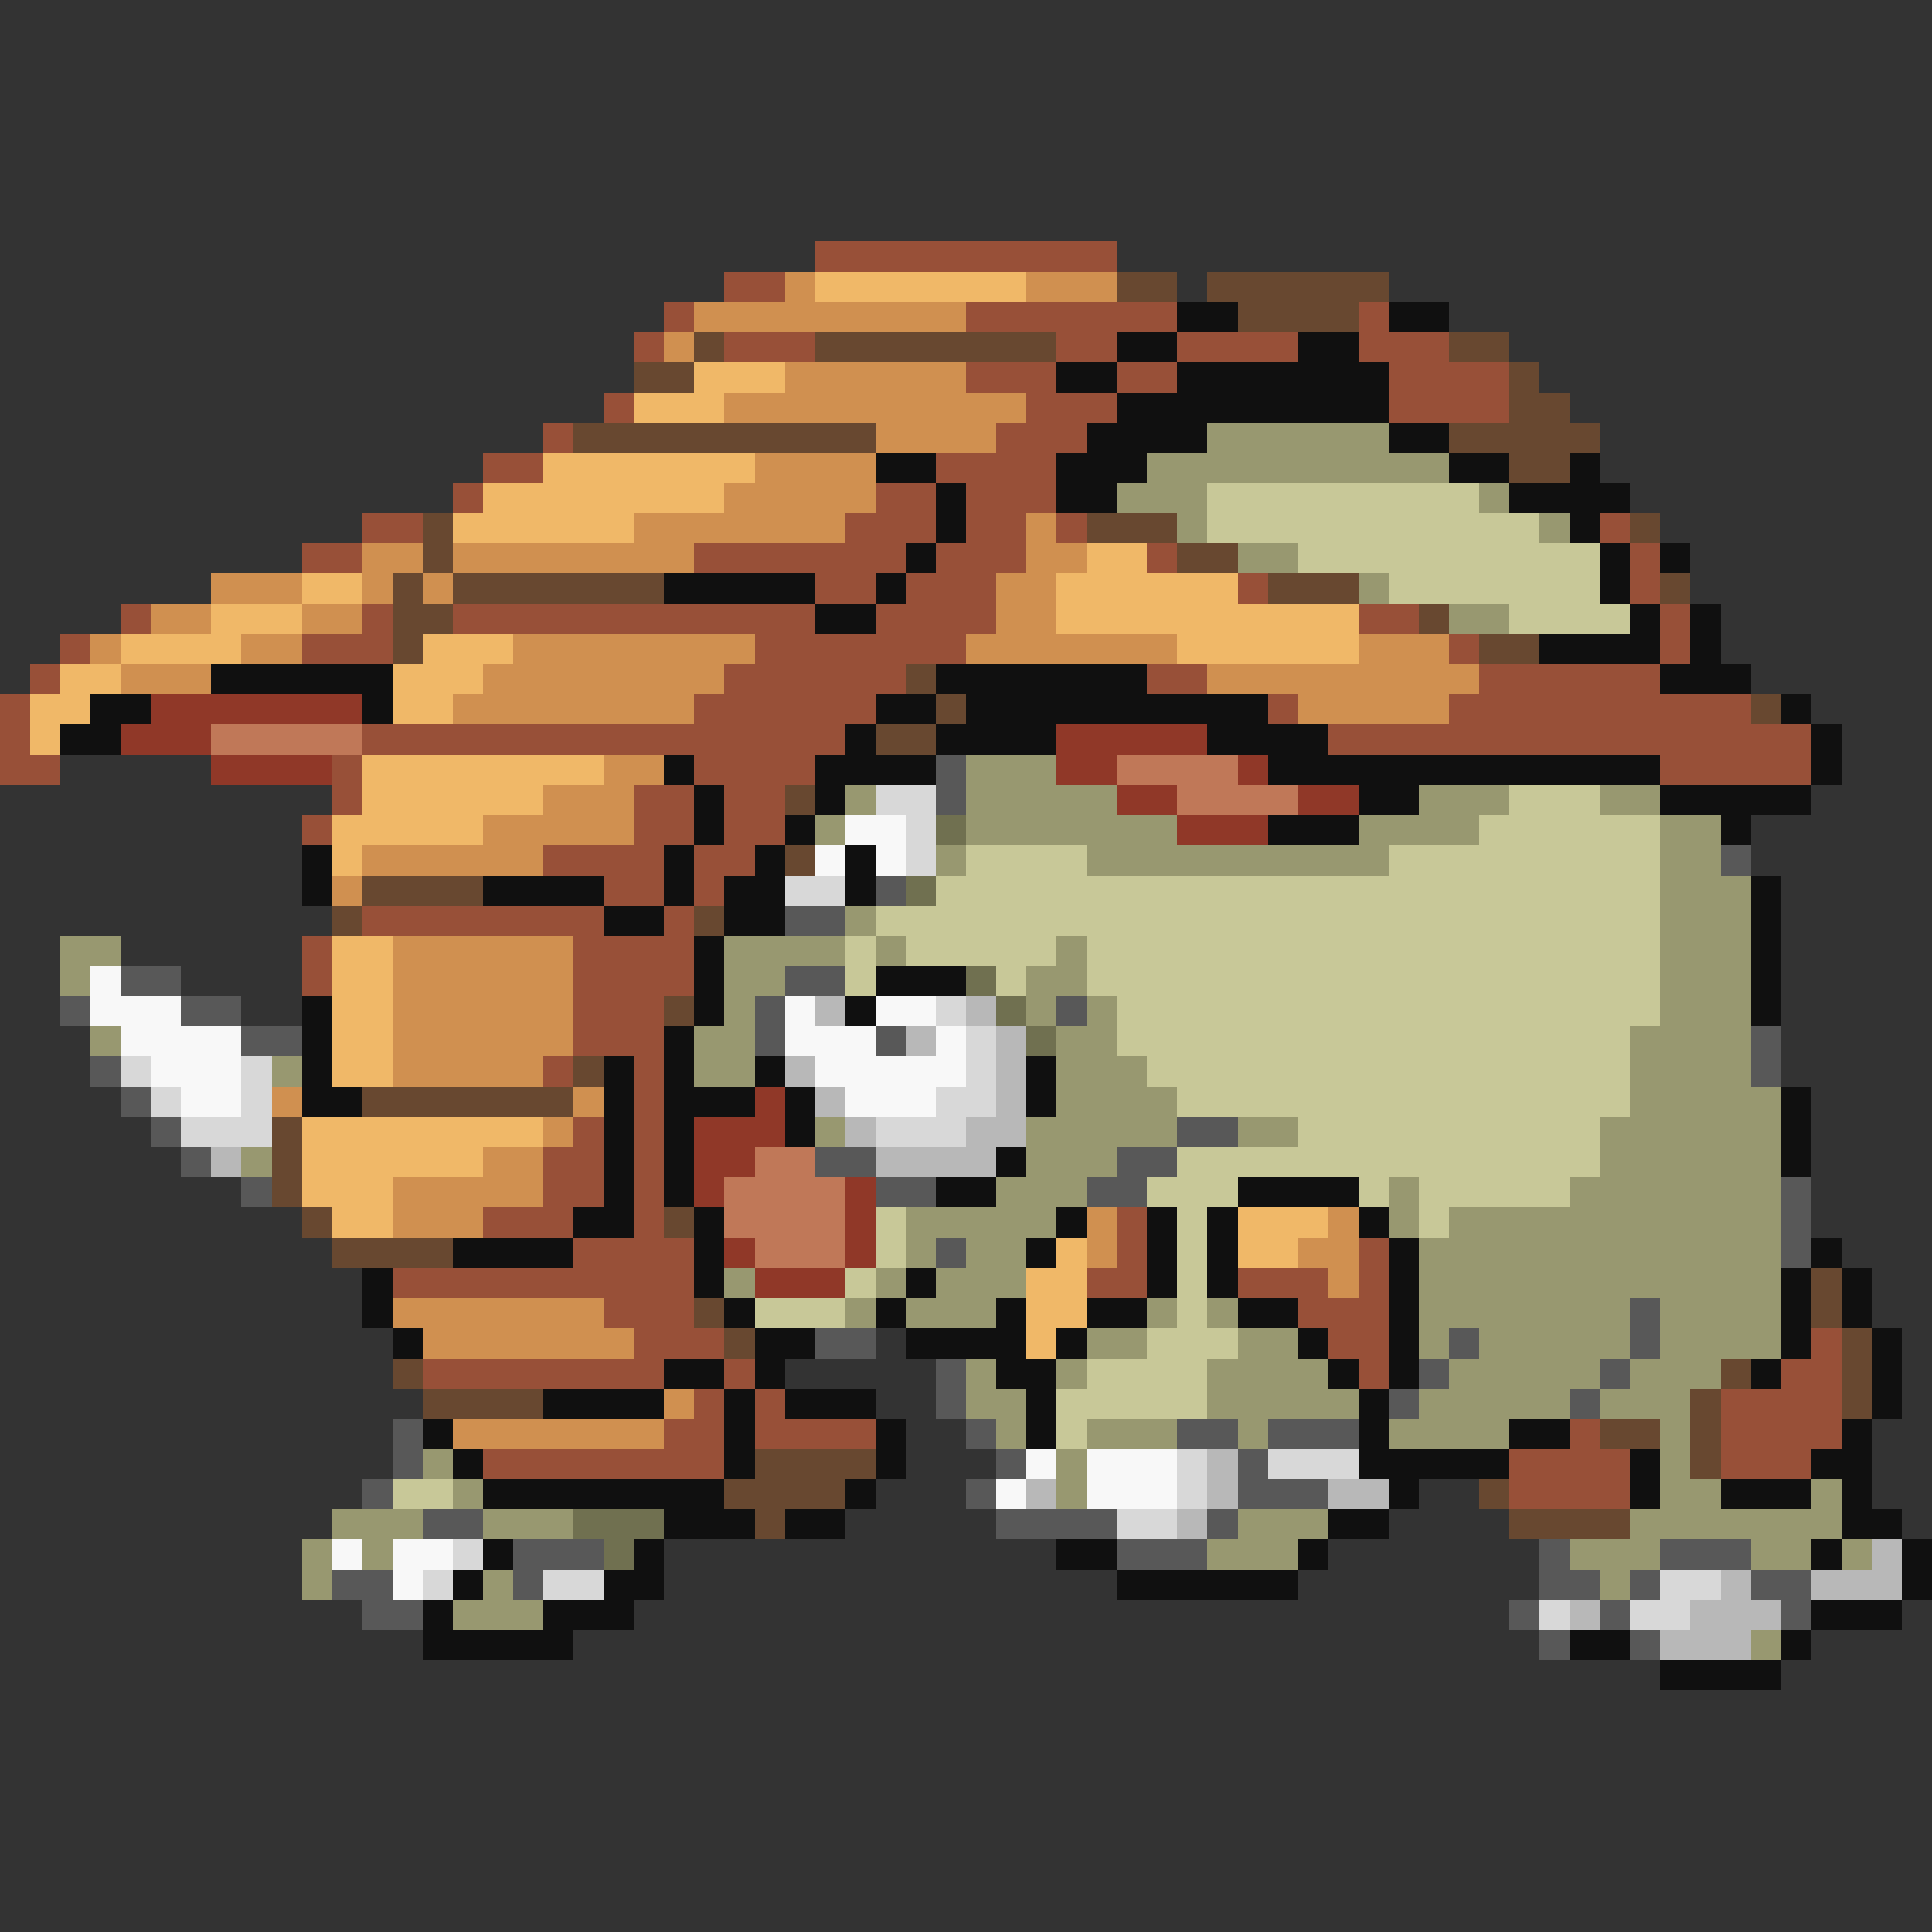 <svg xmlns="http://www.w3.org/2000/svg" viewBox="0 -0.5 64 64" shape-rendering="crispEdges">
<rect x="0" y="-0.5" width="64" height="64" fill="#333333" stroke="none"/>
<path stroke="#985038" d="M27 8h10M24 9h2M22 10h1M32 10h7M45 10h1M21 11h1M24 11h3M35 11h2M39 11h4M45 11h3M32 12h3M37 12h2M46 12h4M20 13h1M34 13h3M46 13h4M18 14h1M33 14h3M16 15h2M31 15h4M15 16h1M29 16h2M32 16h3M12 17h2M28 17h3M32 17h2M35 17h1M53 17h1M10 18h2M23 18h7M31 18h3M38 18h1M54 18h1M27 19h2M30 19h3M41 19h1M54 19h1M4 20h1M12 20h1M15 20h12M29 20h4M45 20h2M55 20h1M2 21h1M10 21h3M25 21h7M48 21h1M55 21h1M1 22h1M24 22h6M38 22h2M49 22h6M0 23h1M23 23h6M42 23h1M48 23h10M0 24h1M12 24h16M44 24h16M0 25h2M11 25h1M23 25h4M55 25h5M11 26h1M21 26h2M24 26h2M10 27h1M21 27h2M24 27h2M18 28h4M23 28h2M20 29h2M23 29h1M12 30h8M22 30h1M10 31h1M19 31h4M10 32h1M19 32h4M19 33h3M19 34h3M18 35h1M21 35h1M21 36h1M19 37h1M21 37h1M18 38h2M21 38h1M18 39h2M21 39h1M16 40h3M21 40h1M37 40h1M19 41h4M37 41h1M45 41h1M13 42h10M36 42h2M41 42h3M45 42h1M20 43h3M43 43h3M21 44h3M44 44h2M60 44h1M14 45h8M24 45h1M45 45h1M59 45h2M23 46h1M25 46h1M57 46h4M22 47h2M25 47h4M52 47h1M57 47h4M16 48h8M50 48h4M57 48h3M50 49h4" />
<path stroke="#d09050" d="M26 9h1M34 9h3M23 10h9M22 11h1M26 12h6M24 13h10M29 14h4M25 15h4M24 16h5M21 17h7M34 17h1M12 18h2M15 18h8M34 18h2M7 19h3M12 19h1M14 19h1M33 19h2M5 20h2M10 20h2M33 20h2M3 21h1M8 21h2M17 21h8M32 21h7M45 21h3M4 22h3M16 22h8M40 22h9M15 23h8M43 23h5M20 25h2M18 26h3M16 27h5M12 28h6M11 29h1M13 31h6M13 32h6M13 33h6M13 34h6M13 35h5M9 36h1M19 36h1M18 37h1M16 38h2M13 39h5M13 40h3M36 40h1M44 40h1M36 41h1M43 41h2M44 42h1M13 43h7M14 44h7M22 46h1M15 47h7" />
<path stroke="#f0b868" d="M27 9h7M23 12h3M21 13h3M18 15h7M16 16h8M15 17h6M36 18h2M10 19h2M35 19h6M7 20h3M35 20h10M4 21h4M14 21h3M39 21h6M2 22h2M13 22h3M1 23h2M13 23h2M1 24h1M12 25h8M12 26h6M11 27h5M11 28h1M11 31h2M11 32h2M11 33h2M11 34h2M11 35h2M10 37h8M10 38h6M10 39h3M11 40h2M41 40h3M35 41h1M41 41h2M34 42h2M34 43h2M34 44h1" />
<path stroke="#684830" d="M37 9h2M40 9h6M41 10h4M23 11h1M27 11h8M48 11h2M21 12h2M50 12h1M50 13h2M19 14h10M48 14h5M50 15h2M14 17h1M36 17h3M54 17h1M14 18h1M39 18h2M13 19h1M15 19h7M42 19h3M55 19h1M13 20h2M47 20h1M13 21h1M49 21h2M30 22h1M31 23h1M58 23h1M29 24h2M26 26h1M26 28h1M12 29h4M11 30h1M23 30h1M22 33h1M19 35h1M12 36h7M9 37h1M9 38h1M9 39h1M10 40h1M22 40h1M11 41h4M60 42h1M23 43h1M60 43h1M24 44h1M61 44h1M13 45h1M57 45h1M61 45h1M14 46h4M56 46h1M61 46h1M53 47h2M56 47h1M25 48h4M56 48h1M24 49h4M49 49h1M25 50h1M50 50h4" />
<path stroke="#101010" d="M39 10h2M46 10h2M37 11h2M43 11h2M35 12h2M39 12h7M37 13h9M36 14h4M46 14h2M29 15h2M35 15h3M48 15h2M52 15h1M31 16h1M35 16h2M50 16h4M31 17h1M52 17h1M30 18h1M53 18h1M55 18h1M22 19h5M29 19h1M53 19h1M27 20h2M54 20h1M56 20h1M51 21h4M56 21h1M7 22h6M31 22h7M55 22h3M3 23h2M12 23h1M29 23h2M32 23h10M59 23h1M2 24h2M28 24h1M31 24h4M40 24h4M60 24h1M22 25h1M27 25h4M42 25h13M60 25h1M23 26h1M27 26h1M45 26h2M55 26h5M23 27h1M26 27h1M42 27h3M57 27h1M10 28h1M22 28h1M25 28h1M28 28h1M10 29h1M16 29h4M22 29h1M24 29h2M28 29h1M58 29h1M20 30h2M24 30h2M58 30h1M23 31h1M58 31h1M23 32h1M29 32h3M58 32h1M10 33h1M23 33h1M28 33h1M58 33h1M10 34h1M22 34h1M10 35h1M20 35h1M22 35h1M25 35h1M34 35h1M10 36h2M20 36h1M22 36h3M26 36h1M34 36h1M59 36h1M20 37h1M22 37h1M26 37h1M59 37h1M20 38h1M22 38h1M33 38h1M59 38h1M20 39h1M22 39h1M31 39h2M41 39h4M19 40h2M23 40h1M35 40h1M38 40h1M40 40h1M45 40h1M15 41h4M23 41h1M34 41h1M38 41h1M40 41h1M46 41h1M60 41h1M12 42h1M23 42h1M30 42h1M38 42h1M40 42h1M46 42h1M59 42h1M61 42h1M12 43h1M24 43h1M29 43h1M33 43h1M36 43h2M41 43h2M46 43h1M59 43h1M61 43h1M13 44h1M25 44h2M30 44h4M35 44h1M43 44h1M46 44h1M59 44h1M62 44h1M22 45h2M25 45h1M33 45h2M44 45h1M46 45h1M58 45h1M62 45h1M18 46h4M24 46h1M26 46h3M34 46h1M45 46h1M62 46h1M14 47h1M24 47h1M29 47h1M34 47h1M45 47h1M50 47h2M61 47h1M15 48h1M24 48h1M29 48h1M45 48h5M54 48h1M60 48h2M16 49h8M28 49h1M46 49h1M54 49h1M57 49h3M61 49h1M22 50h3M26 50h2M44 50h2M61 50h2M16 51h1M21 51h1M35 51h2M43 51h1M60 51h1M63 51h1M15 52h1M20 52h2M37 52h6M63 52h1M14 53h1M18 53h3M60 53h3M14 54h5M52 54h2M59 54h1M55 55h4" />
<path stroke="#989870" d="M40 14h6M38 15h10M37 16h3M49 16h1M39 17h1M51 17h1M41 18h2M45 19h1M48 20h2M32 25h3M28 26h1M32 26h5M47 26h3M53 26h2M27 27h1M32 27h7M45 27h4M55 27h2M31 28h1M36 28h10M55 28h2M55 29h3M28 30h1M55 30h3M2 31h2M24 31h4M29 31h1M35 31h1M55 31h3M2 32h1M24 32h2M34 32h2M55 32h3M24 33h1M34 33h1M36 33h1M55 33h3M3 34h1M23 34h2M35 34h2M54 34h4M9 35h1M23 35h2M35 35h3M54 35h4M35 36h4M54 36h5M27 37h1M34 37h5M41 37h2M53 37h6M8 38h1M34 38h3M53 38h6M33 39h3M46 39h1M52 39h7M30 40h5M46 40h1M48 40h11M30 41h1M32 41h2M47 41h12M24 42h1M29 42h1M31 42h3M47 42h12M28 43h1M30 43h3M38 43h1M40 43h1M47 43h7M55 43h4M36 44h2M41 44h2M47 44h1M49 44h5M55 44h4M32 45h1M35 45h1M40 45h4M48 45h5M54 45h3M32 46h2M40 46h5M47 46h5M53 46h3M33 47h1M36 47h3M41 47h1M46 47h4M55 47h1M14 48h1M35 48h1M55 48h1M15 49h1M35 49h1M55 49h2M60 49h1M11 50h3M16 50h3M41 50h3M54 50h7M10 51h1M12 51h1M40 51h3M52 51h3M58 51h2M61 51h1M10 52h1M16 52h1M53 52h1M15 53h3M58 54h1" />
<path stroke="#c8c898" d="M40 16h9M40 17h11M43 18h10M46 19h7M50 20h4M50 26h3M49 27h6M32 28h4M46 28h9M31 29h24M29 30h26M28 31h1M30 31h5M36 31h19M28 32h1M33 32h1M36 32h19M37 33h18M37 34h17M38 35h16M39 36h15M43 37h10M39 38h14M38 39h3M45 39h1M47 39h5M29 40h1M39 40h1M47 40h1M29 41h1M39 41h1M28 42h1M39 42h1M25 43h3M39 43h1M38 44h3M36 45h4M35 46h5M35 47h1M13 49h2" />
<path stroke="#903828" d="M5 23h7M4 24h3M35 24h5M7 25h4M35 25h2M41 25h1M37 26h2M43 26h2M39 27h3M25 36h1M23 37h3M23 38h2M23 39h1M28 39h1M28 40h1M24 41h1M28 41h1M25 42h3" />
<path stroke="#c07858" d="M7 24h5M37 25h4M39 26h4M25 38h2M24 39h4M24 40h4M25 41h3" />
<path stroke="#585858" d="M31 25h1M31 26h1M57 28h1M29 29h1M26 30h2M4 32h2M26 32h2M2 33h1M6 33h2M25 33h1M35 33h1M8 34h2M25 34h1M29 34h1M58 34h1M3 35h1M58 35h1M4 36h1M5 37h1M39 37h2M6 38h1M27 38h2M37 38h2M8 39h1M29 39h2M36 39h2M59 39h1M59 40h1M31 41h1M59 41h1M54 43h1M27 44h2M48 44h1M54 44h1M31 45h1M47 45h1M53 45h1M31 46h1M46 46h1M52 46h1M13 47h1M32 47h1M39 47h2M42 47h3M13 48h1M33 48h1M41 48h1M12 49h1M32 49h1M41 49h3M14 50h2M33 50h4M40 50h1M17 51h3M37 51h3M51 51h1M55 51h3M11 52h2M17 52h1M51 52h2M54 52h1M58 52h2M12 53h2M50 53h1M53 53h1M59 53h1M51 54h1M54 54h1" />
<path stroke="#d8d8d8" d="M29 26h2M30 27h1M30 28h1M26 29h2M31 33h1M32 34h1M4 35h1M8 35h1M32 35h1M5 36h1M8 36h1M31 36h2M6 37h3M29 37h3M39 48h1M42 48h3M39 49h1M37 50h2M15 51h1M14 52h1M18 52h2M55 52h2M51 53h1M54 53h2" />
<path stroke="#f8f8f8" d="M28 27h2M27 28h1M29 28h1M3 32h1M3 33h3M26 33h1M29 33h2M4 34h4M26 34h3M31 34h1M5 35h3M27 35h5M6 36h2M28 36h3M34 48h1M36 48h3M33 49h1M36 49h3M11 51h1M13 51h2M13 52h1" />
<path stroke="#707050" d="M31 27h1M30 29h1M32 32h1M33 33h1M34 34h1M19 50h3M20 51h1" />
<path stroke="#b8b8b8" d="M27 33h1M32 33h1M30 34h1M33 34h1M26 35h1M33 35h1M27 36h1M33 36h1M28 37h1M32 37h2M7 38h1M29 38h4M40 48h1M34 49h1M40 49h1M44 49h2M39 50h1M62 51h1M57 52h1M60 52h3M52 53h1M56 53h3M55 54h3" />
</svg>